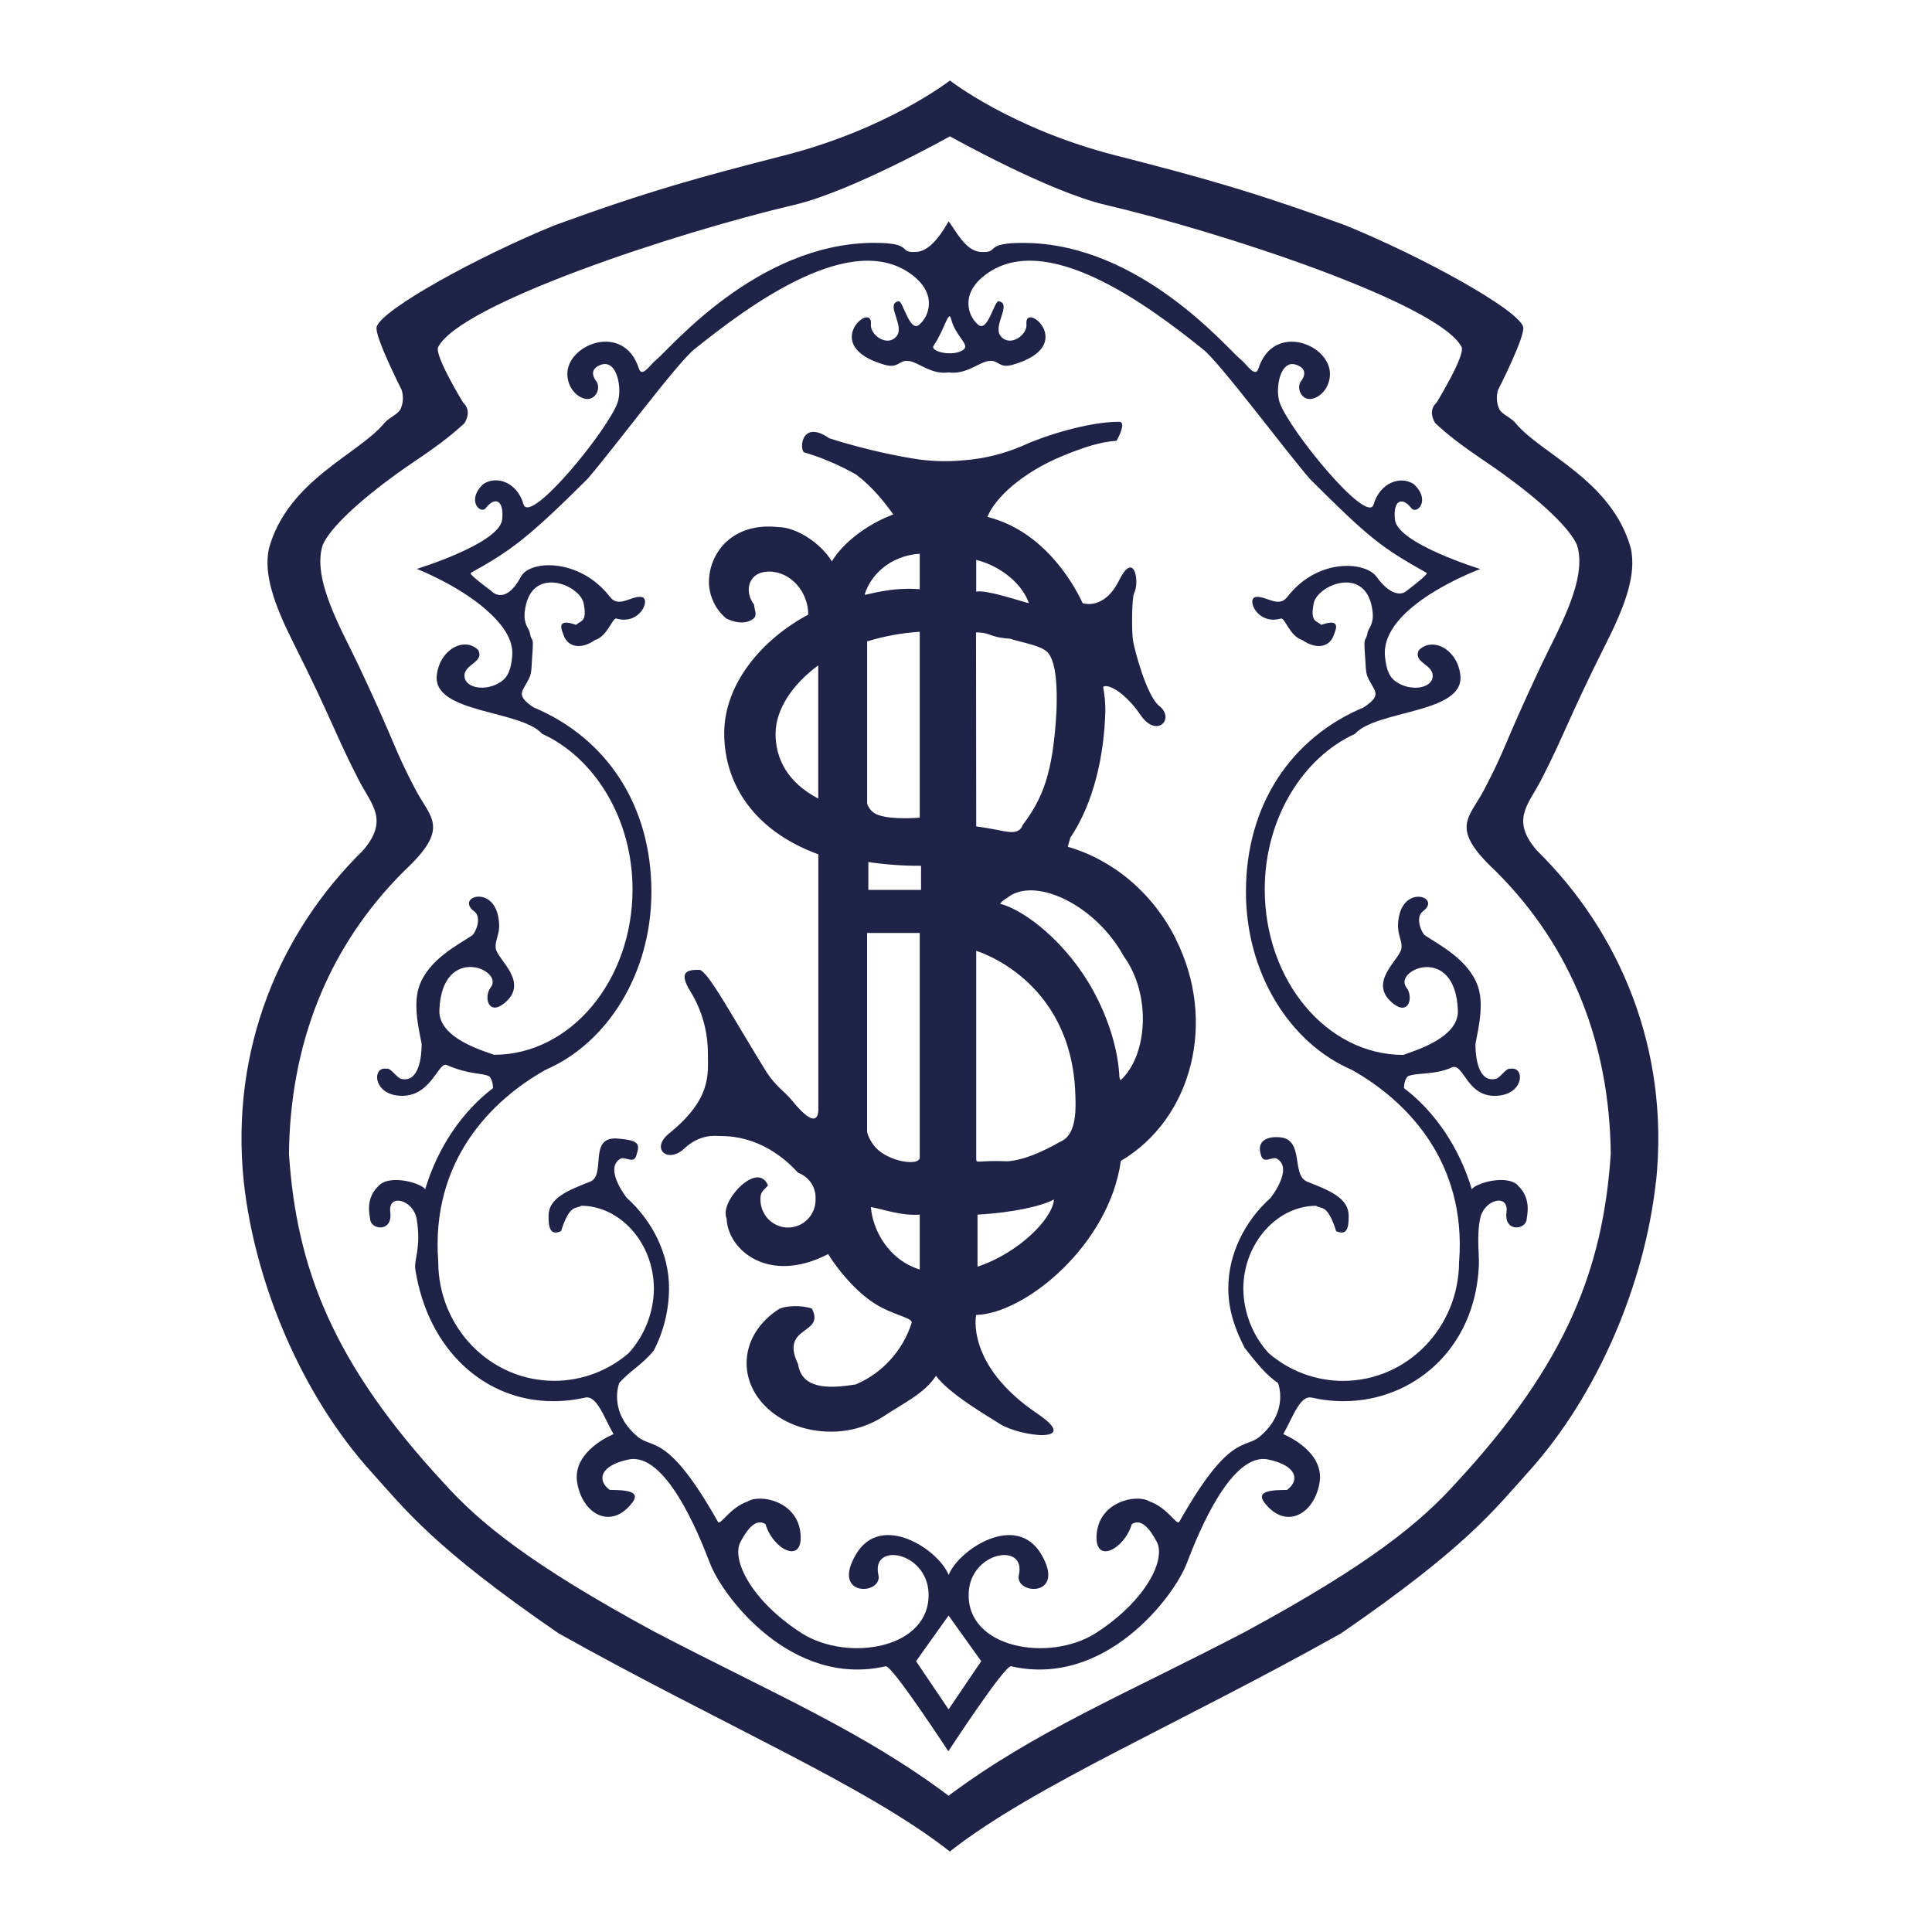 <svg width="48" height="48" viewBox="0 0 48 48" fill="none" xmlns="http://www.w3.org/2000/svg">
<path fill-rule="evenodd" clip-rule="evenodd" d="M37.715 29.452C37.435 29.169 36.662 29.394 36.566 29.547C36.256 28.503 35.638 27.608 34.882 27.034C34.882 27.034 34.879 26.838 34.973 26.743C35.149 26.647 35.658 26.711 36.065 26.522C36.375 26.377 36.438 27.341 37.279 27.215C37.876 27.125 37.872 26.49 37.528 26.553C37.422 26.519 37.282 26.779 37.156 26.805C36.718 26.9 36.657 26.238 36.657 25.955C36.657 25.828 36.905 25.034 36.718 24.504C36.484 23.835 35.74 23.467 35.41 23.244C35.317 23.183 35.152 22.791 35.349 22.644C35.816 22.298 34.913 21.983 34.757 22.77C34.672 23.205 34.846 23.323 34.818 23.56C34.786 23.843 33.94 24.419 34.631 24.947C35.005 25.231 35.12 24.763 34.943 24.536C34.601 24.095 36.157 23.431 36.221 25.104C36.245 25.798 35.114 26.111 34.865 26.209C32.964 26.209 31.422 24.367 31.422 22.095C31.422 20.338 32.368 18.823 33.664 18.233C34.195 17.635 36.376 17.731 36.283 16.785C36.218 16.139 35.597 15.807 35.251 16.154C35.096 16.469 35.625 16.502 35.594 16.816C35.566 17.108 35.048 17.184 34.691 16.942C34.509 16.819 34.442 16.629 34.41 16.311C34.285 15.051 36.777 14.137 36.777 14.137C36.777 14.137 34.72 13.507 34.657 12.91C34.605 12.408 34.845 12.342 35.064 12.625C35.193 12.794 35.563 12.436 35.124 12.027C34.782 11.806 34.282 12.002 34.128 12.531C33.975 13.061 32.044 10.7 31.795 10.007C31.673 9.671 31.799 8.927 32.199 9.061C32.481 9.157 32.419 9.345 32.324 9.471C32.212 9.623 32.311 9.89 32.512 9.912C32.713 9.934 33.026 9.708 33.042 9.314C33.072 8.557 31.64 7.989 31.265 9.157C31.187 9.399 30.984 9.061 30.829 8.935C30.484 8.655 28.337 6.068 25.47 6.035C24.378 6.024 24.877 6.301 24.347 6.257C23.974 6.225 23.723 5.69 23.568 5.499C23.476 5.656 23.164 6.224 22.789 6.256C22.261 6.3 22.763 6.023 21.668 6.034C18.8 6.067 16.654 8.654 16.309 8.934C16.152 9.057 15.95 9.398 15.873 9.156C15.498 7.989 14.066 8.556 14.096 9.313C14.112 9.707 14.424 9.934 14.625 9.911C14.827 9.887 14.925 9.622 14.813 9.469C14.718 9.347 14.658 9.156 14.937 9.06C15.339 8.925 15.464 9.67 15.342 10.006C15.093 10.698 13.161 13.063 13.006 12.527C12.851 11.991 12.352 11.803 12.009 12.024C11.573 12.433 11.942 12.791 12.07 12.622C12.287 12.339 12.527 12.404 12.476 12.907C12.412 13.506 10.356 14.134 10.356 14.134C10.356 14.134 11.367 14.527 12.07 15.142C12.45 15.475 12.768 15.867 12.725 16.309C12.694 16.627 12.626 16.817 12.444 16.939C12.086 17.185 11.569 17.105 11.541 16.813C11.509 16.5 12.038 16.467 11.883 16.152C11.541 15.804 10.919 16.137 10.851 16.783C10.759 17.729 12.94 17.633 13.469 18.232C14.767 18.821 15.715 20.336 15.715 22.093C15.715 24.364 14.173 26.206 12.272 26.206C12.023 26.111 10.89 25.797 10.916 25.101C10.977 23.43 12.536 24.092 12.191 24.533C12.014 24.763 12.13 25.227 12.503 24.945C13.194 24.419 12.348 23.84 12.316 23.557C12.289 23.318 12.463 23.202 12.377 22.768C12.222 21.98 11.316 22.295 11.784 22.645C11.98 22.792 11.816 23.181 11.723 23.245C11.392 23.468 10.647 23.836 10.414 24.504C10.228 25.037 10.475 25.829 10.475 25.955C10.475 26.238 10.414 26.901 9.976 26.806C9.849 26.779 9.709 26.519 9.602 26.553C9.26 26.492 9.254 27.126 9.851 27.215C10.693 27.337 10.883 26.364 11.098 26.46C11.688 26.714 11.98 26.647 12.156 26.743C12.251 26.838 12.25 27.034 12.25 27.034C11.491 27.608 10.875 28.503 10.564 29.547C10.469 29.395 9.696 29.169 9.416 29.453C9.073 29.768 9.18 30.163 9.198 30.305C9.229 30.556 9.763 30.619 9.696 30.115C9.635 29.642 10.257 29.801 10.35 30.273C10.472 30.998 10.282 31.288 10.318 31.534C10.631 33.551 12.058 34.811 13.731 34.811C13.999 34.813 14.267 34.784 14.528 34.725C14.825 34.653 14.993 35.189 15.243 35.631C15.243 35.631 14.214 36.039 14.339 36.828C14.465 37.616 15.181 38.026 15.709 37.332C15.927 37.049 15.554 37.017 15.15 37.017C14.843 36.797 14.873 36.417 15.617 36.261C16.52 36.072 17.329 38.026 17.642 38.846C17.956 39.665 19.666 41.934 22.004 41.398C22.159 41.363 23.561 43.51 23.561 43.51C23.561 43.51 24.965 41.361 25.12 41.398C27.458 41.934 29.172 39.664 29.482 38.846C29.793 38.027 30.605 36.072 31.508 36.261C32.252 36.417 32.282 36.797 31.975 37.017C31.571 37.017 31.198 37.049 31.415 37.332C31.943 38.026 32.661 37.617 32.785 36.828C32.91 36.038 31.882 35.631 31.882 35.631C32.132 35.189 32.299 34.653 32.597 34.725C32.858 34.784 33.125 34.813 33.393 34.811C35.067 34.811 36.65 33.551 36.742 31.439C36.755 31.193 36.682 30.697 36.775 30.273C36.867 29.8 37.491 29.642 37.429 30.114C37.362 30.619 37.896 30.556 37.928 30.305C37.943 30.162 38.049 29.767 37.708 29.452L37.715 29.452ZM23.195 8.589C23.475 8.178 23.567 7.675 23.63 7.925C23.737 8.355 24.098 8.556 23.942 8.683C23.703 8.876 23.092 8.74 23.195 8.589ZM23.567 42.469L22.759 41.272L23.567 40.138L24.378 41.272L23.567 42.469ZM36.25 31.344C36.25 32.982 34.959 34.308 33.369 34.308C32.69 34.308 32.033 34.063 31.517 33.616C31.122 33.181 30.898 32.614 30.89 32.023C30.89 30.882 31.735 29.958 32.697 29.958C32.822 30.047 32.979 29.897 33.196 30.587C33.477 30.714 33.508 30.481 33.508 30.211C33.508 29.768 33.041 29.579 32.48 29.36C32.069 29.197 32.419 28.305 31.794 28.255C31.389 28.223 31.233 28.413 31.328 28.695C31.388 28.941 31.611 28.715 31.732 28.791C32.138 29.044 31.569 29.759 31.569 29.759C30.924 30.338 30.517 31.155 30.517 32.006C30.517 32.547 30.683 33.023 30.923 33.487C31.199 33.838 31.453 34.163 31.751 34.359C31.751 34.359 32.042 35.064 31.297 35.693C30.923 36.009 30.549 35.598 29.302 37.804C29.238 37.92 29.024 37.465 28.555 37.3C28.242 37.111 27.307 37.3 27.246 38.121C27.185 38.876 27.932 38.499 28.118 37.868C28.357 37.71 28.577 37.997 28.741 38.309C28.966 38.738 28.491 39.759 27.215 40.58C26.062 41.304 24.005 40.958 24.067 39.571C24.113 38.545 25.502 38.309 25.313 39.129C25.201 39.625 26.497 39.697 25.875 38.624C25.252 37.552 23.818 38.501 23.569 39.129C23.32 38.5 21.887 37.552 21.262 38.624C20.638 39.696 21.936 39.625 21.824 39.129C21.636 38.309 23.023 38.545 23.069 39.571C23.13 40.958 21.075 41.304 19.922 40.58C18.648 39.76 18.169 38.738 18.396 38.309C18.561 37.998 18.779 37.71 19.019 37.868C19.206 38.499 19.95 38.876 19.89 38.121C19.83 37.3 18.895 37.111 18.583 37.3C18.113 37.465 17.899 37.92 17.834 37.804C16.588 35.597 16.214 36.009 15.84 35.693C15.095 35.064 15.386 34.359 15.386 34.359C15.653 34.052 15.967 33.901 16.245 33.55C16.491 33.073 16.62 32.543 16.622 32.006C16.622 31.155 16.214 30.338 15.571 29.759C15.571 29.759 15.002 29.044 15.407 28.791C15.528 28.715 15.749 28.942 15.813 28.695C15.905 28.413 15.87 28.331 15.345 28.287C14.598 28.226 15.073 29.196 14.66 29.359C14.099 29.578 13.628 29.768 13.628 30.209C13.628 30.481 13.66 30.713 13.94 30.586C14.159 29.894 14.315 30.047 14.439 29.957C15.403 29.957 16.246 30.881 16.246 32.022C16.238 32.613 16.016 33.181 15.621 33.616C15.105 34.062 14.448 34.307 13.769 34.306C12.178 34.306 10.888 32.98 10.888 31.343C10.699 28.855 12.195 27.341 13.558 26.578C15.091 25.914 16.184 24.184 16.184 22.158C16.184 19.998 15.062 18.33 13.253 17.573C12.768 17.245 13.01 17.171 13.161 16.817C13.213 16.694 13.207 16.515 13.222 16.312C13.268 15.724 13.21 16.005 13.161 15.713C13.143 15.617 13.005 15.511 13.036 15.209C13.161 14.012 14.409 14.525 14.5 14.989C14.595 15.462 14.428 15.414 14.313 15.525C13.784 15.335 13.969 15.678 14.002 15.777C14.096 16.06 14.408 16.16 14.781 15.903C15.092 15.808 15.22 15.341 15.311 15.367C15.908 15.541 16.184 14.863 15.934 14.831C15.685 14.798 15.373 15.115 15.156 14.831C14.406 13.858 13.165 13.91 12.943 14.326C12.537 15.083 12.195 14.673 12.195 14.673C12.195 14.673 11.635 14.266 11.696 14.233C12.662 13.697 13.1 13.39 14.595 11.9C15.249 11.142 16.823 9.022 17.242 8.685C18.615 7.58 21.2 5.659 22.696 6.857C23.292 7.335 23.069 7.865 22.851 8.055C22.602 8.306 22.43 7.441 22.322 7.486C21.978 7.548 22.509 8.117 22.261 8.369C22.029 8.622 21.61 8.316 21.637 8.055C21.698 7.455 20.329 8.591 21.98 9.063C22.332 9.162 22.323 8.94 22.573 8.968C22.822 8.995 23.132 9.315 23.569 9.252C24.005 9.313 24.317 9 24.567 8.968C24.817 8.936 24.81 9.162 25.158 9.063C26.81 8.591 25.438 7.455 25.502 8.055C25.529 8.316 25.11 8.622 24.878 8.369C24.629 8.117 25.158 7.55 24.817 7.486C24.707 7.439 24.537 8.306 24.288 8.055C24.069 7.865 23.847 7.335 24.443 6.857C25.938 5.658 28.525 7.582 29.896 8.685C30.316 9.021 31.89 11.14 32.545 11.9C34.038 13.39 34.321 13.601 35.444 14.233C35.504 14.266 34.913 14.705 34.913 14.705C34.913 14.705 34.633 14.926 34.196 14.326C33.919 13.947 32.731 13.858 31.983 14.831C31.766 15.115 31.454 14.8 31.205 14.831C30.955 14.861 31.231 15.541 31.828 15.367C31.92 15.341 32.045 15.808 32.357 15.903C32.731 16.16 33.043 16.06 33.138 15.777C33.17 15.678 33.355 15.335 32.825 15.525C32.711 15.414 32.545 15.463 32.639 14.989C32.73 14.525 33.978 14.012 34.103 15.209C34.134 15.511 33.995 15.617 33.978 15.713C33.928 16.003 33.87 15.724 33.915 16.312C33.932 16.515 33.925 16.695 33.978 16.817C34.13 17.171 34.372 17.246 33.884 17.573C32.078 18.33 30.955 19.998 30.955 22.158C30.955 24.187 32.047 25.916 33.581 26.578C34.944 27.341 36.438 28.855 36.252 31.343L36.25 31.344Z" fill="#1E2347"/>
<path fill-rule="evenodd" clip-rule="evenodd" d="M41.141 29.359C40.861 31.911 39.684 34.667 37.993 36.545C37.11 37.527 36.435 38.435 33.32 40.579C29.27 42.851 25.686 44.36 23.598 46C21.511 44.36 17.927 42.848 13.876 40.579C10.761 38.435 10.087 37.526 9.203 36.545C7.512 34.667 6.336 31.911 6.056 29.359C5.714 26.065 6.959 23.149 9.016 21.132C9.669 20.375 9.234 19.998 8.923 19.398C8.367 18.33 8.237 17.855 7.302 15.997C6.803 15.002 6.549 14.273 6.68 13.633C7.146 11.929 8.925 11.277 9.547 10.513C9.657 10.377 9.883 10.299 9.951 10.165C10.018 10.017 10.028 9.849 9.981 9.693C9.981 9.687 9.288 8.332 9.359 8.116C9.503 7.68 11.852 6.383 13.784 5.595C16.12 4.744 17.39 4.398 19.489 3.861C22.072 3.198 23.601 2 23.601 2C23.601 2 25.128 3.198 27.713 3.86C29.81 4.397 31.079 4.743 33.416 5.594C35.348 6.381 37.697 7.681 37.841 8.115C37.912 8.331 37.22 9.686 37.217 9.692C37.171 9.848 37.182 10.016 37.249 10.164C37.316 10.297 37.544 10.375 37.654 10.512C38.278 11.276 40.053 11.929 40.52 13.632C40.651 14.273 40.399 15.002 39.897 15.996C38.963 17.856 38.835 18.328 38.278 19.398C37.966 19.998 37.529 20.375 38.185 21.132C40.24 23.149 41.486 26.067 41.144 29.358L41.141 29.359ZM40.019 28.665C39.989 25.986 39.086 23.559 37.154 21.637C36.001 20.564 36.499 20.333 36.873 19.62C37.434 18.548 37.338 18.554 38.275 16.562C38.699 15.662 39.458 14.389 39.178 13.536C38.835 12.781 37.131 11.621 37.027 11.552C36.459 11.167 36.063 10.89 35.657 10.512C35.458 10.18 35.689 10.007 35.689 10.007C35.689 10.007 36.417 8.82 36.312 8.62C35.75 7.548 30.424 5.783 27.463 5.089C26.04 4.756 23.601 3.387 23.601 3.387C23.601 3.387 21.159 4.756 19.738 5.089C16.775 5.783 11.447 7.548 10.887 8.62C10.781 8.82 11.509 10.007 11.509 10.007C11.509 10.007 11.74 10.18 11.541 10.512C11.136 10.89 10.738 11.167 10.169 11.552C10.067 11.62 8.362 12.78 8.019 13.536C7.739 14.389 8.499 15.662 8.923 16.562C9.86 18.554 9.763 18.548 10.324 19.619C10.699 20.332 11.197 20.563 10.044 21.636C8.113 23.558 7.21 25.984 7.179 28.664C7.365 31.5 8.268 33.864 11.011 36.829C11.894 37.811 13.13 38.847 16.276 40.549C19.238 42.093 21.418 43.004 23.567 44.614C25.718 43.007 27.962 42.093 30.922 40.549C34.069 38.847 35.304 37.811 36.188 36.829C38.929 33.867 39.83 31.503 40.019 28.664L40.019 28.665Z" fill="#1E2347"/>
<path fill-rule="evenodd" clip-rule="evenodd" d="M29.213 23.326C28.626 22.16 27.63 21.355 26.529 21.038L26.589 20.818C27.181 19.936 27.432 18.766 27.462 17.665C27.463 17.464 27.444 17.263 27.407 17.065C27.532 16.972 27.973 17.227 28.334 17.761C28.738 18.358 29.206 17.856 28.801 17.539C28.487 17.293 28.178 16.122 28.147 15.9C28.115 15.679 28.116 14.861 28.179 14.734C28.318 14.452 28.179 13.662 27.804 14.418C27.43 15.175 26.899 14.986 26.899 14.986C26.62 14.388 25.868 13.175 24.532 12.843C24.718 12.369 25.403 11.738 26.398 11.328C26.912 11.119 27.321 10.978 27.742 10.951C27.897 10.668 27.929 10.479 27.803 10.479C27.023 10.479 25.913 10.841 25.44 11.061C24.965 11.27 24.458 11.397 23.941 11.436C23.513 11.477 23.081 11.461 22.657 11.388C21.963 11.27 21.277 11.103 20.605 10.89C19.919 10.415 19.857 11.14 19.973 11.236C20.423 11.37 20.857 11.556 21.267 11.788C21.674 12.095 21.957 12.455 22.194 12.781C21.547 13.02 20.934 13.493 20.667 13.948C20.399 13.501 19.79 13.095 19.327 13.095C18.189 12.972 17.613 13.745 17.613 14.466C17.616 14.64 17.657 14.81 17.732 14.966C17.806 15.121 17.914 15.259 18.047 15.368C18.047 15.368 18.454 15.585 18.722 15.368C18.826 15.282 18.735 15.135 18.735 15.022C18.486 14.705 18.575 14.201 19.11 14.201C19.644 14.201 20.081 14.703 20.081 15.27C18.928 15.884 17.993 16.992 17.993 18.217C17.993 19.512 18.772 20.659 20.331 21.225V27.53C20.331 27.53 20.391 28.224 19.676 27.34C19.494 27.115 19.286 27.003 19.052 26.649C18.211 25.293 17.578 24.095 17.37 24.095C17.09 24.095 16.841 24.126 17.152 24.63C17.438 25.094 17.589 25.63 17.587 26.176C17.587 26.679 17.692 27.297 16.622 28.161C16.154 28.539 16.591 28.918 16.996 28.539C17.4 28.161 17.775 28.224 17.896 28.224C18.241 28.224 19.049 28.285 19.829 29.138C19.96 29.185 20.073 29.273 20.151 29.389C20.229 29.505 20.269 29.644 20.263 29.784C20.266 29.877 20.25 29.97 20.217 30.056C20.184 30.142 20.134 30.221 20.07 30.288C20.006 30.354 19.93 30.407 19.845 30.443C19.761 30.48 19.67 30.498 19.578 30.498C19.487 30.498 19.396 30.48 19.311 30.443C19.227 30.407 19.151 30.354 19.087 30.288C19.023 30.221 18.973 30.142 18.94 30.056C18.907 29.97 18.891 29.877 18.893 29.784C18.893 29.6 18.972 29.579 19.08 29.453C19.08 29.453 18.955 29.043 18.489 29.392C18.319 29.514 17.927 29.959 18.052 30.274C18.083 31.062 19.104 31.922 20.575 31.157C20.818 31.552 21.267 32.093 21.729 32.385C22.206 32.687 22.69 32.737 22.649 32.869C22.54 33.209 22.36 33.522 22.12 33.785C21.881 34.049 21.588 34.257 21.262 34.395C20.548 34.514 19.921 34.497 19.829 33.896C19.362 32.92 20.513 33.172 20.171 32.511C19.89 32.415 19.517 32.446 19.364 32.516C18.87 32.828 18.549 33.314 18.549 33.867C18.549 34.806 19.485 35.569 20.638 35.569C21.107 35.573 21.568 35.438 21.963 35.182C22.428 34.869 22.975 34.621 23.254 34.18C23.566 34.621 24.573 35.205 24.844 35.378C25.342 35.693 26.899 35.883 25.779 35.126C23.981 33.914 24.252 32.67 24.252 32.67C25.466 32.639 27.556 30.936 27.847 28.843C29.625 27.791 30.241 25.372 29.211 23.329L29.213 23.326ZM20.329 19.84C19.548 19.43 19.269 18.834 19.269 18.232C19.269 17.609 19.709 16.986 20.329 16.531V19.84ZM22.851 13.757V14.639C22.104 14.578 21.512 14.797 21.481 14.775C21.623 14.294 22.11 13.806 22.851 13.757ZM22.851 15.694V20.314C22.851 20.314 22.167 20.375 21.824 20.249C21.758 20.228 21.699 20.191 21.65 20.142C21.602 20.092 21.565 20.032 21.544 19.966V15.935C21.969 15.805 22.408 15.724 22.851 15.697V15.694ZM22.851 31.541C22.044 31.29 21.673 30.516 21.637 29.988C21.97 30.05 22.386 30.21 22.851 30.177V31.541ZM22.851 28.759C22.851 28.953 22.235 28.894 21.854 28.602C21.705 28.481 21.596 28.316 21.543 28.13V23.18H22.851V28.759ZM22.883 22.109H21.574V21.417C22.008 21.482 22.445 21.513 22.883 21.51V22.109ZM24.254 13.91C24.897 14.074 25.407 14.53 25.562 14.985C25.501 14.985 24.503 14.637 24.254 14.7V13.91ZM24.249 15.712C24.623 15.712 24.566 15.835 25.095 15.868C25.343 15.96 25.917 16.031 26.06 16.246C26.239 16.509 26.27 17.056 26.248 17.663C26.163 19.218 25.905 19.838 25.406 20.5C25.326 20.733 25.068 20.678 24.815 20.626C24.629 20.589 24.442 20.558 24.254 20.532L24.249 15.712ZM24.286 31.467V30.178C25.144 30.128 25.869 29.972 26.185 29.801C26.155 30.273 25.312 31.131 24.286 31.47V31.467ZM26.375 28.348C25.875 28.632 25.437 28.82 25.033 28.852C24.286 28.82 24.254 28.922 24.254 28.791V23.623C24.254 23.623 26.621 24.316 26.716 27.183C26.724 27.433 26.776 28.16 26.375 28.35V28.348ZM27.838 26.84L27.812 26.771C27.783 26.118 27.565 25.353 27.158 24.609C26.516 23.436 25.469 22.611 24.846 22.454C24.894 22.394 24.953 22.345 25.02 22.309C25.688 21.761 27.205 22.459 27.92 23.758C28.616 24.723 28.509 26.229 27.838 26.84Z" fill="#1E2347"/>
</svg>

